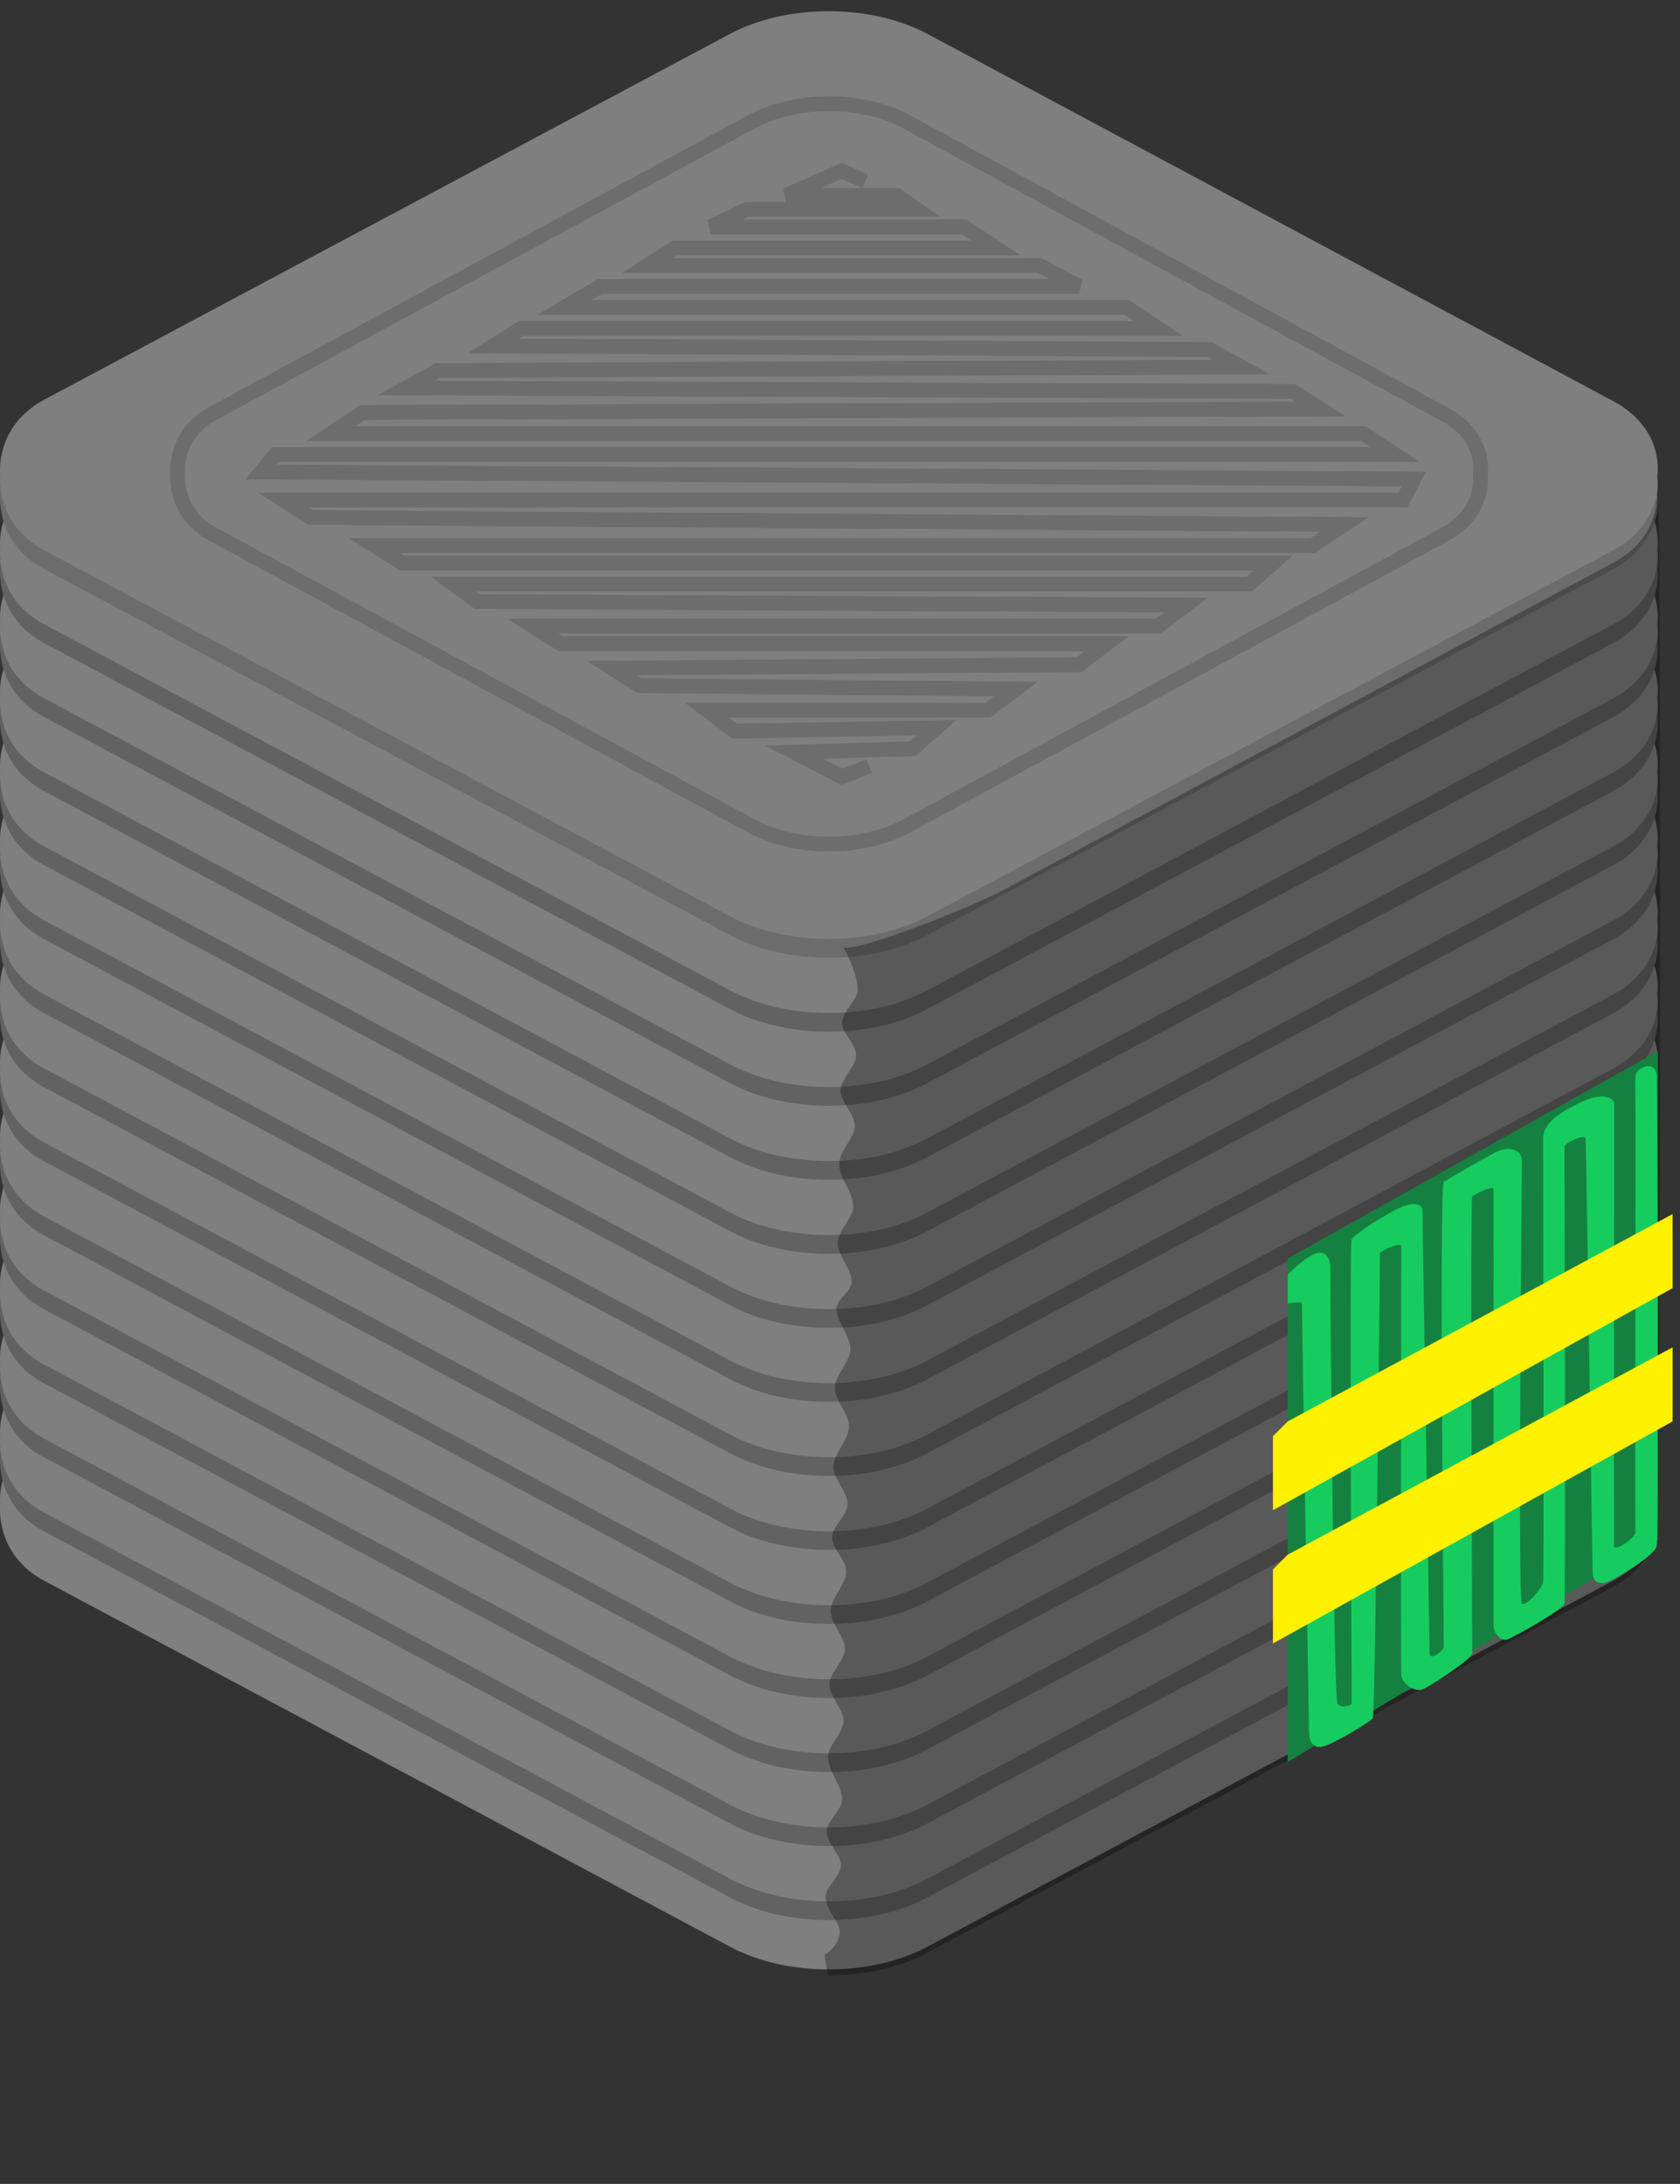 <svg 
 xmlns="http://www.w3.org/2000/svg"
 xmlns:xlink="http://www.w3.org/1999/xlink"
 width="113.5px" height="147.5px">
<rect width="100%" height="100%" fill="#333333" stroke="none"/>
<path fill-rule="evenodd"  fill="none"
 d="M44.000,139.000 L70.000,139.000 L70.000,147.000 L44.000,147.000 L44.000,139.000 Z"/>
<path fill-rule="evenodd"  fill="rgb(127, 127, 127)"
 d="M109.011,106.749 C111.150,105.600 112.163,103.607 111.969,101.724 C112.177,99.731 111.150,97.847 109.011,96.698 L62.922,72.028 C60.881,70.879 58.437,70.353 55.994,70.353 C53.549,70.353 51.091,70.879 49.050,72.028 L2.962,96.602 C0.823,97.750 -0.093,99.744 0.004,101.627 C-0.093,103.620 0.823,105.600 2.962,106.749 L49.050,131.336 C51.091,132.485 53.536,133.011 55.994,133.011 C58.437,133.011 60.881,132.485 62.922,131.336 L109.011,106.749 Z"/>
<path fill-rule="evenodd"  fill="rgb(98, 98, 98)"
 d="M109.011,103.420 C111.150,102.271 112.163,100.278 111.969,98.395 C112.177,96.401 111.150,94.518 109.011,93.369 L62.922,68.699 C60.881,67.550 58.437,67.024 55.994,67.024 C53.549,67.024 51.091,67.550 49.050,68.699 L2.962,93.273 C0.823,94.422 -0.093,96.415 0.004,98.298 C-0.093,100.291 0.823,102.271 2.962,103.420 L49.050,128.007 C51.091,129.156 53.536,129.682 55.994,129.682 C58.437,129.682 60.881,129.156 62.922,128.007 L109.011,103.420 Z"/>
<path fill-rule="evenodd"  fill="rgb(127, 127, 127)"
 d="M109.011,102.154 C111.150,101.005 112.163,99.012 111.969,97.129 C112.177,95.136 111.150,93.253 109.011,92.103 L62.922,67.433 C60.881,66.284 58.437,65.758 55.994,65.758 C53.549,65.758 51.091,66.284 49.050,67.433 L2.962,92.007 C0.823,93.156 -0.093,95.149 0.004,97.032 C-0.093,99.025 0.823,101.005 2.962,102.154 L49.050,126.741 C51.091,127.890 53.536,128.416 55.994,128.416 C58.437,128.416 60.881,127.890 62.922,126.741 L109.011,102.154 Z"/>
<path fill-rule="evenodd"  fill="rgb(98, 98, 98)"
 d="M109.011,98.420 C111.150,97.271 112.163,95.278 111.969,93.395 C112.177,91.402 111.150,89.518 109.011,88.369 L62.922,63.699 C60.881,62.550 58.437,62.024 55.994,62.024 C53.549,62.024 51.091,62.550 49.050,63.699 L2.962,88.272 C0.823,89.422 -0.093,91.415 0.004,93.298 C-0.093,95.291 0.823,97.271 2.962,98.420 L49.050,123.007 C51.091,124.156 53.536,124.682 55.994,124.682 C58.437,124.682 60.881,124.156 62.922,123.007 L109.011,98.420 Z"/>
<path fill-rule="evenodd"  fill="rgb(127, 127, 127)"
 d="M109.011,97.154 C111.150,96.005 112.163,94.012 111.969,92.129 C112.177,90.136 111.150,88.253 109.011,87.103 L62.922,62.434 C60.881,61.284 58.437,60.758 55.994,60.758 C53.549,60.758 51.091,61.284 49.050,62.434 L2.962,87.007 C0.823,88.156 -0.093,90.149 0.004,92.032 C-0.093,94.025 0.823,96.005 2.962,97.154 L49.050,121.741 C51.091,122.890 53.536,123.416 55.994,123.416 C58.437,123.416 60.881,122.890 62.922,121.741 L109.011,97.154 Z"/>
<path fill-rule="evenodd"  fill="rgb(98, 98, 98)"
 d="M109.011,93.420 C111.150,92.271 112.163,90.278 111.969,88.395 C112.177,86.402 111.150,84.518 109.011,83.369 L62.922,58.699 C60.881,57.550 58.437,57.024 55.994,57.024 C53.549,57.024 51.091,57.550 49.050,58.699 L2.962,83.272 C0.823,84.421 -0.093,86.415 0.004,88.298 C-0.093,90.291 0.823,92.271 2.962,93.420 L49.050,118.007 C51.091,119.156 53.536,119.682 55.994,119.682 C58.437,119.682 60.881,119.156 62.922,118.007 L109.011,93.420 Z"/>
<path fill-rule="evenodd"  fill="rgb(127, 127, 127)"
 d="M109.011,92.154 C111.150,91.006 112.163,89.012 111.969,87.129 C112.177,85.136 111.150,83.252 109.011,82.103 L62.922,57.433 C60.881,56.284 58.437,55.758 55.994,55.758 C53.549,55.758 51.091,56.284 49.050,57.433 L2.962,82.006 C0.823,83.156 -0.093,85.149 0.004,87.032 C-0.093,89.025 0.823,91.006 2.962,92.154 L49.050,116.741 C51.091,117.891 53.536,118.416 55.994,118.416 C58.437,118.416 60.881,117.891 62.922,116.741 L109.011,92.154 Z"/>
<path fill-rule="evenodd"  fill="rgb(98, 98, 98)"
 d="M109.011,88.420 C111.150,87.271 112.163,85.278 111.969,83.395 C112.177,81.402 111.150,79.518 109.011,78.369 L62.922,53.699 C60.881,52.550 58.437,52.024 55.994,52.024 C53.549,52.024 51.091,52.550 49.050,53.699 L2.962,78.272 C0.823,79.422 -0.093,81.415 0.004,83.298 C-0.093,85.291 0.823,87.271 2.962,88.420 L49.050,113.007 C51.091,114.156 53.536,114.682 55.994,114.682 C58.437,114.682 60.881,114.156 62.922,113.007 L109.011,88.420 Z"/>
<path fill-rule="evenodd"  fill="rgb(127, 127, 127)"
 d="M109.011,87.154 C111.150,86.005 112.163,84.012 111.969,82.129 C112.177,80.136 111.150,78.252 109.011,77.103 L62.922,52.433 C60.881,51.284 58.437,50.758 55.994,50.758 C53.549,50.758 51.091,51.284 49.050,52.433 L2.962,77.006 C0.823,78.156 -0.093,80.149 0.004,82.032 C-0.093,84.025 0.823,86.005 2.962,87.154 L49.050,111.741 C51.091,112.891 53.536,113.416 55.994,113.416 C58.437,113.416 60.881,112.891 62.922,111.741 L109.011,87.154 Z"/>
<path fill-rule="evenodd"  fill="rgb(98, 98, 98)"
 d="M109.011,83.420 C111.150,82.271 112.163,80.278 111.969,78.395 C112.177,76.401 111.150,74.518 109.011,73.369 L62.922,48.699 C60.881,47.550 58.437,47.024 55.994,47.024 C53.549,47.024 51.091,47.550 49.050,48.699 L2.962,73.273 C0.823,74.421 -0.093,76.415 0.004,78.298 C-0.093,80.291 0.823,82.271 2.962,83.420 L49.050,108.007 C51.091,109.156 53.536,109.682 55.994,109.682 C58.437,109.682 60.881,109.156 62.922,108.007 L109.011,83.420 Z"/>
<path fill-rule="evenodd"  fill="rgb(127, 127, 127)"
 d="M109.011,82.154 C111.150,81.005 112.163,79.012 111.969,77.129 C112.177,75.135 111.150,73.252 109.011,72.103 L62.922,47.433 C60.881,46.284 58.437,45.758 55.994,45.758 C53.549,45.758 51.091,46.284 49.050,47.433 L2.962,72.007 C0.823,73.156 -0.093,75.149 0.004,77.031 C-0.093,79.025 0.823,81.005 2.962,82.154 L49.050,106.741 C51.091,107.890 53.536,108.416 55.994,108.416 C58.437,108.416 60.881,107.890 62.922,106.741 L109.011,82.154 Z"/>
<path fill-rule="evenodd"  fill="rgb(98, 98, 98)"
 d="M109.011,78.420 C111.150,77.271 112.163,75.278 111.969,73.395 C112.177,71.402 111.150,69.518 109.011,68.369 L62.922,43.699 C60.881,42.550 58.437,42.024 55.994,42.024 C53.549,42.024 51.091,42.550 49.050,43.699 L2.962,68.273 C0.823,69.422 -0.093,71.415 0.004,73.298 C-0.093,75.291 0.823,77.271 2.962,78.420 L49.050,103.007 C51.091,104.156 53.536,104.682 55.994,104.682 C58.437,104.682 60.881,104.156 62.922,103.007 L109.011,78.420 Z"/>
<path fill-rule="evenodd"  fill="rgb(127, 127, 127)"
 d="M109.011,77.154 C111.150,76.005 112.163,74.012 111.969,72.129 C112.177,70.136 111.150,68.253 109.011,67.103 L62.922,42.433 C60.881,41.284 58.437,40.758 55.994,40.758 C53.549,40.758 51.091,41.284 49.050,42.433 L2.962,67.007 C0.823,68.156 -0.093,70.149 0.004,72.032 C-0.093,74.025 0.823,76.005 2.962,77.154 L49.050,101.741 C51.091,102.891 53.536,103.417 55.994,103.417 C58.437,103.417 60.881,102.891 62.922,101.741 L109.011,77.154 Z"/>
<path fill-rule="evenodd"  fill="rgb(98, 98, 98)"
 d="M109.011,73.420 C111.150,72.271 112.163,70.278 111.969,68.395 C112.177,66.402 111.150,64.518 109.011,63.369 L62.922,38.699 C60.881,37.550 58.437,37.024 55.994,37.024 C53.549,37.024 51.091,37.550 49.050,38.699 L2.962,63.272 C0.823,64.422 -0.093,66.415 0.004,68.298 C-0.093,70.291 0.823,72.271 2.962,73.420 L49.050,98.007 C51.091,99.156 53.536,99.682 55.994,99.682 C58.437,99.682 60.881,99.156 62.922,98.007 L109.011,73.420 Z"/>
<path fill-rule="evenodd"  fill="rgb(127, 127, 127)"
 d="M109.011,72.154 C111.150,71.005 112.163,69.012 111.969,67.129 C112.177,65.136 111.150,63.252 109.011,62.103 L62.922,37.433 C60.881,36.284 58.437,35.758 55.994,35.758 C53.549,35.758 51.091,36.284 49.050,37.433 L2.962,62.007 C0.823,63.155 -0.093,65.149 0.004,67.032 C-0.093,69.025 0.823,71.005 2.962,72.154 L49.050,96.741 C51.091,97.890 53.536,98.416 55.994,98.416 C58.437,98.416 60.881,97.890 62.922,96.741 L109.011,72.154 Z"/>
<path fill-rule="evenodd"  fill="rgb(98, 98, 98)"
 d="M109.011,68.420 C111.150,67.271 112.163,65.278 111.969,63.395 C112.177,61.402 111.150,59.518 109.011,58.369 L62.922,33.699 C60.881,32.550 58.437,32.024 55.994,32.024 C53.549,32.024 51.091,32.550 49.050,33.699 L2.962,58.272 C0.823,59.422 -0.093,61.415 0.004,63.298 C-0.093,65.291 0.823,67.271 2.962,68.420 L49.050,93.007 C51.091,94.156 53.536,94.682 55.994,94.682 C58.437,94.682 60.881,94.156 62.922,93.007 L109.011,68.420 Z"/>
<path fill-rule="evenodd"  fill="rgb(127, 127, 127)"
 d="M109.011,67.154 C111.150,66.005 112.163,64.012 111.969,62.129 C112.177,60.136 111.150,58.253 109.011,57.103 L62.922,32.434 C60.881,31.284 58.437,30.758 55.994,30.758 C53.549,30.758 51.091,31.284 49.050,32.434 L2.962,57.007 C0.823,58.156 -0.093,60.149 0.004,62.032 C-0.093,64.025 0.823,66.005 2.962,67.154 L49.050,91.741 C51.091,92.890 53.536,93.416 55.994,93.416 C58.437,93.416 60.881,92.890 62.922,91.741 L109.011,67.154 Z"/>
<path fill-rule="evenodd"  fill="rgb(98, 98, 98)"
 d="M109.011,63.420 C111.150,62.271 112.163,60.278 111.969,58.395 C112.177,56.402 111.150,54.518 109.011,53.369 L62.922,28.699 C60.881,27.550 58.437,27.024 55.994,27.024 C53.549,27.024 51.091,27.550 49.050,28.699 L2.962,53.272 C0.823,54.422 -0.093,56.415 0.004,58.298 C-0.093,60.291 0.823,62.271 2.962,63.420 L49.050,88.007 C51.091,89.156 53.536,89.682 55.994,89.682 C58.437,89.682 60.881,89.156 62.922,88.007 L109.011,63.420 Z"/>
<path fill-rule="evenodd"  fill="rgb(127, 127, 127)"
 d="M109.011,62.154 C111.150,61.005 112.163,59.012 111.969,57.129 C112.177,55.136 111.150,53.253 109.011,52.103 L62.922,27.433 C60.881,26.284 58.437,25.758 55.994,25.758 C53.549,25.758 51.091,26.284 49.050,27.433 L2.962,52.007 C0.823,53.156 -0.093,55.149 0.004,57.032 C-0.093,59.025 0.823,61.005 2.962,62.154 L49.050,86.741 C51.091,87.890 53.536,88.416 55.994,88.416 C58.437,88.416 60.881,87.890 62.922,86.741 L109.011,62.154 Z"/>
<path fill-rule="evenodd"  fill="rgb(98, 98, 98)"
 d="M109.011,58.420 C111.150,57.271 112.163,55.278 111.969,53.395 C112.177,51.401 111.150,49.518 109.011,48.369 L62.922,23.699 C60.881,22.550 58.437,22.024 55.994,22.024 C53.549,22.024 51.091,22.550 49.050,23.699 L2.962,48.272 C0.823,49.421 -0.093,51.415 0.004,53.298 C-0.093,55.291 0.823,57.271 2.962,58.420 L49.050,83.007 C51.091,84.156 53.536,84.682 55.994,84.682 C58.437,84.682 60.881,84.156 62.922,83.007 L109.011,58.420 Z"/>
<path fill-rule="evenodd"  fill="rgb(127, 127, 127)"
 d="M109.011,57.154 C111.150,56.006 112.163,54.011 111.969,52.129 C112.177,50.136 111.150,48.252 109.011,47.103 L62.922,22.433 C60.881,21.284 58.437,20.758 55.994,20.758 C53.549,20.758 51.091,21.284 49.050,22.433 L2.962,47.006 C0.823,48.156 -0.093,50.149 0.004,52.032 C-0.093,54.025 0.823,56.006 2.962,57.154 L49.050,81.741 C51.091,82.891 53.536,83.416 55.994,83.416 C58.437,83.416 60.881,82.891 62.922,81.741 L109.011,57.154 Z"/>
<path fill-rule="evenodd"  fill="rgb(98, 98, 98)"
 d="M109.011,53.420 C111.150,52.271 112.163,50.278 111.969,48.395 C112.177,46.402 111.150,44.518 109.011,43.369 L62.922,18.699 C60.881,17.550 58.437,17.024 55.994,17.024 C53.549,17.024 51.091,17.550 49.050,18.699 L2.962,43.273 C0.823,44.422 -0.093,46.415 0.004,48.298 C-0.093,50.291 0.823,52.271 2.962,53.420 L49.050,78.007 C51.091,79.156 53.536,79.682 55.994,79.682 C58.437,79.682 60.881,79.156 62.922,78.007 L109.011,53.420 Z"/>
<path fill-rule="evenodd"  fill="rgb(127, 127, 127)"
 d="M109.011,52.154 C111.150,51.005 112.163,49.011 111.969,47.129 C112.177,45.136 111.150,43.253 109.011,42.103 L62.922,17.433 C60.881,16.284 58.437,15.758 55.994,15.758 C53.549,15.758 51.091,16.284 49.050,17.433 L2.962,42.006 C0.823,43.156 -0.093,45.149 0.004,47.032 C-0.093,49.025 0.823,51.005 2.962,52.154 L49.050,76.741 C51.091,77.890 53.536,78.416 55.994,78.416 C58.437,78.416 60.881,77.890 62.922,76.741 L109.011,52.154 Z"/>
<path fill-rule="evenodd"  fill="rgb(98, 98, 98)"
 d="M109.011,48.420 C111.150,47.271 112.163,45.278 111.969,43.395 C112.177,41.402 111.150,39.518 109.011,38.369 L62.922,13.699 C60.881,12.550 58.437,12.024 55.994,12.024 C53.549,12.024 51.091,12.550 49.050,13.699 L2.962,38.273 C0.823,39.421 -0.093,41.415 0.004,43.298 C-0.093,45.291 0.823,47.271 2.962,48.420 L49.050,73.007 C51.091,74.156 53.536,74.682 55.994,74.682 C58.437,74.682 60.881,74.156 62.922,73.007 L109.011,48.420 Z"/>
<path fill-rule="evenodd"  fill="rgb(127, 127, 127)"
 d="M109.011,47.154 C111.150,46.005 112.163,44.012 111.969,42.129 C112.177,40.135 111.150,38.252 109.011,37.103 L62.922,12.433 C60.881,11.284 58.437,10.758 55.994,10.758 C53.549,10.758 51.091,11.284 49.050,12.433 L2.962,37.006 C0.823,38.156 -0.093,40.149 0.004,42.032 C-0.093,44.025 0.823,46.005 2.962,47.154 L49.050,71.741 C51.091,72.890 53.536,73.417 55.994,73.417 C58.437,73.417 60.881,72.890 62.922,71.741 L109.011,47.154 Z"/>
<path fill-rule="evenodd"  fill="rgb(98, 98, 98)"
 d="M109.011,43.420 C111.150,42.271 112.163,40.278 111.969,38.395 C112.177,36.402 111.150,34.518 109.011,33.369 L62.922,8.699 C60.881,7.550 58.437,7.024 55.994,7.024 C53.549,7.024 51.091,7.550 49.050,8.699 L2.962,33.272 C0.823,34.421 -0.093,36.415 0.004,38.298 C-0.093,40.291 0.823,42.271 2.962,43.420 L49.050,68.007 C51.091,69.156 53.536,69.682 55.994,69.682 C58.437,69.682 60.881,69.156 62.922,68.007 L109.011,43.420 Z"/>
<path fill-rule="evenodd"  fill="rgb(127, 127, 127)"
 d="M109.011,42.154 C111.150,41.005 112.163,39.012 111.969,37.129 C112.177,35.135 111.150,33.252 109.011,32.103 L62.922,7.433 C60.881,6.284 58.437,5.758 55.994,5.758 C53.549,5.758 51.091,6.284 49.050,7.433 L2.962,32.007 C0.823,33.156 -0.093,35.149 0.004,37.032 C-0.093,39.025 0.823,41.005 2.962,42.154 L49.050,66.741 C51.091,67.890 53.536,68.416 55.994,68.416 C58.437,68.416 60.881,67.890 62.922,66.741 L109.011,42.154 Z"/>
<path fill-rule="evenodd"  fill="rgb(108, 108, 108)"
 d="M109.011,38.420 C111.150,37.271 112.163,35.278 111.969,33.395 C112.177,31.402 111.150,29.518 109.011,28.369 L62.922,3.699 C60.881,2.550 58.437,2.024 55.994,2.024 C53.549,2.024 51.091,2.550 49.050,3.699 L2.962,28.273 C0.823,29.421 -0.093,31.415 0.004,33.298 C-0.093,35.291 0.823,37.271 2.962,38.420 L49.050,63.007 C51.091,64.156 53.536,64.682 55.994,64.682 C58.437,64.682 60.881,64.156 62.922,63.007 L109.011,38.420 Z"/>
<path fill-rule="evenodd"  fill="rgb(127, 127, 127)"
 d="M109.011,37.154 C111.150,36.005 112.163,34.012 111.969,32.129 C112.177,30.136 111.150,28.252 109.011,27.103 L62.922,2.433 C60.881,1.284 58.437,0.758 55.994,0.758 C53.549,0.758 51.091,1.284 49.050,2.433 L2.962,27.007 C0.823,28.156 -0.093,30.149 0.004,32.032 C-0.093,34.025 0.823,36.005 2.962,37.154 L49.050,61.741 C51.091,62.890 53.536,63.416 55.994,63.416 C58.437,63.416 60.881,62.890 62.922,61.741 L109.011,37.154 Z"/>
<path fill-rule="evenodd"  stroke="rgb(109, 109, 109)" stroke-width="1px" stroke-linecap="butt" stroke-linejoin="miter" fill="none"
 d="M97.686,36.051 C99.366,35.133 100.163,33.543 100.011,32.040 C100.174,30.450 99.366,28.947 97.686,28.030 L61.458,8.343 C59.854,7.426 57.933,7.006 56.012,7.006 C54.091,7.006 52.159,7.426 50.554,8.343 L14.327,27.952 C12.647,28.869 11.926,30.460 12.003,31.963 C11.926,33.553 12.647,35.133 14.327,36.051 L50.554,55.671 C52.159,56.588 54.080,57.007 56.012,57.007 C57.933,57.007 59.854,56.588 61.458,55.671 L97.686,36.051 Z"/>
<path fill-rule="evenodd"  stroke="rgb(109, 109, 109)" stroke-width="1px" stroke-linecap="butt" stroke-linejoin="miter" fill="none"
 d="M58.457,12.249 L56.853,11.540 L53.108,13.196 L60.597,13.196 L61.934,14.141 L50.433,14.141 L48.025,15.325 L65.144,15.325 L67.284,16.743 L45.618,16.743 L43.745,17.926 L70.227,17.926 L72.901,19.345 L40.536,19.345 L38.128,20.764 L76.111,20.764 L78.251,22.183 L35.187,22.183 L33.314,23.366 L81.727,23.602 L83.868,24.785 L29.570,25.021 L27.430,26.204 L87.345,26.440 L89.217,27.623 L24.487,27.860 L22.347,29.279 L92.101,29.279 L94.241,30.698 L18.602,30.698 L17.634,31.880 L95.519,32.354 L94.776,33.773 L19.137,33.773 L21.010,34.955 L90.822,35.428 L88.682,36.848 L25.289,36.848 L27.162,38.030 L86.007,38.030 L84.403,39.449 L30.640,39.449 L32.244,40.632 L80.123,40.868 L78.251,42.287 L35.989,42.287 L37.861,43.470 L74.774,43.470 L72.901,44.889 L41.339,45.126 L43.210,46.308 L68.622,46.545 L66.749,47.963 L47.758,47.963 L49.630,49.383 L63.271,49.146 L61.666,50.566 L53.643,50.802 L56.853,52.458 L58.725,51.748 "/>
<path fill-rule="evenodd"  opacity="0.302" fill="rgb(0, 0, 0)"
 d="M55.994,133.416 C58.437,133.416 60.881,132.890 62.922,131.741 L109.011,107.155 C111.150,106.005 112.163,104.012 111.969,102.129 C112.177,100.136 112.252,30.145 111.969,32.129 C112.163,35.088 111.138,36.850 108.999,37.999 L67.998,59.999 C65.958,61.148 58.022,64.288 56.999,63.999 C56.989,63.996 57.969,65.686 57.939,66.927 C57.924,67.532 56.907,68.268 56.889,69.119 C56.874,69.781 57.859,70.513 57.842,71.307 C57.827,72.040 56.811,72.825 56.794,73.658 C56.779,74.421 57.762,75.223 57.746,76.060 C57.729,76.874 56.712,77.721 56.695,78.596 C56.677,79.537 57.658,80.509 57.639,81.509 C57.623,82.302 56.608,83.111 56.592,83.935 C56.574,84.813 57.558,85.707 57.541,86.615 C57.529,87.188 56.518,87.767 56.508,88.351 C56.490,89.270 57.472,90.201 57.454,91.140 C57.438,91.989 56.422,92.846 56.407,93.707 C56.389,94.588 57.373,95.474 57.356,96.362 C57.340,97.255 56.323,98.151 56.306,99.046 C56.291,99.895 57.275,100.744 57.259,101.590 C57.245,102.336 56.232,103.080 56.218,103.821 C56.203,104.600 57.189,105.375 57.175,106.145 C57.159,107.032 56.142,107.912 56.126,108.782 C56.110,109.662 57.094,110.532 57.078,111.389 C57.064,112.185 56.049,112.969 56.035,113.740 C56.020,114.589 57.005,115.422 56.989,116.236 C56.975,117.050 55.961,117.844 55.946,118.615 C55.928,119.632 56.910,120.610 56.892,121.542 C56.879,122.280 55.867,122.989 55.854,123.667 C55.839,124.491 56.825,125.267 56.812,125.990 C56.798,126.743 55.786,127.438 55.775,128.068 C55.757,129.014 56.743,129.813 56.732,130.439 C56.713,131.467 55.703,132.033 55.703,132.033 C55.703,132.033 55.886,133.416 55.994,133.416 Z"/>
<path fill-rule="evenodd"  fill="rgb(21, 129, 64)"
 d="M86.999,84.999 L111.999,70.999 L111.999,104.000 L86.999,118.999 L86.999,84.999 Z"/>
<path fill-rule="evenodd"  fill="rgb(99, 96, 16)"
 d="M86.000,110.999 L86.000,105.999 L87.000,104.999 L112.999,91.000 L112.999,96.000 L86.000,110.999 ZM86.000,96.999 L87.000,96.000 L112.999,82.000 L112.999,86.999 L86.000,101.999 L86.000,96.999 Z"/>
<path fill-rule="evenodd"  fill="rgb(23, 204, 95)"
 d="M86.999,86.101 L86.999,88.032 C86.999,88.032 87.979,87.874 87.958,88.032 C87.937,88.189 88.430,116.451 88.437,116.989 C88.444,117.527 88.680,118.147 89.396,117.954 C90.111,117.761 92.592,116.306 92.751,116.024 C92.909,115.741 93.236,84.820 93.230,84.653 C93.225,84.486 94.677,83.828 94.668,84.170 C94.660,84.513 94.623,112.581 94.668,113.128 C94.714,113.674 95.545,114.313 96.106,114.093 C96.668,113.874 99.453,112.024 99.462,111.680 C99.471,111.336 99.317,80.906 99.462,80.792 C99.606,80.679 100.883,80.011 100.899,80.310 C100.917,80.608 100.889,109.219 100.899,109.750 C100.909,110.281 101.358,110.896 101.858,110.715 C102.358,110.533 105.614,108.696 105.693,108.302 C105.772,107.908 105.701,77.567 105.693,77.414 C105.685,77.261 107.103,76.486 107.131,76.931 C107.158,77.376 107.573,105.925 107.610,106.371 C107.648,106.817 108.026,107.030 108.569,106.854 C109.111,106.678 111.781,105.067 111.924,104.440 C112.067,103.814 111.963,72.997 111.924,72.588 C111.884,72.178 111.531,71.815 110.965,72.105 C110.399,72.395 110.461,72.650 110.486,74.035 C110.511,75.420 110.459,103.082 110.486,103.476 C110.513,103.869 109.077,104.812 109.048,104.440 C109.019,104.069 109.062,74.850 109.048,74.518 C109.034,74.186 108.343,73.674 106.651,74.518 C104.960,75.362 104.256,76.011 104.255,76.931 C104.253,77.851 104.316,106.477 104.255,106.854 C104.194,107.231 103.112,108.545 102.817,108.302 C102.522,108.058 102.827,78.984 102.817,78.379 C102.807,77.774 102.119,77.240 100.899,77.896 C99.680,78.552 97.871,79.607 97.544,79.827 C97.218,80.046 97.543,110.912 97.544,111.198 C97.545,111.482 96.598,112.209 96.585,111.680 C96.573,111.151 96.089,82.038 96.106,81.758 C96.123,81.476 95.767,80.913 94.189,81.758 C92.611,82.602 91.470,83.488 91.313,83.688 C91.156,83.887 91.334,114.938 91.313,115.058 C91.292,115.179 90.601,115.429 90.354,115.058 C90.107,114.688 89.854,85.948 89.875,85.619 C89.896,85.288 89.730,84.379 88.916,84.653 C88.102,84.927 86.999,86.101 86.999,86.101 Z"/>
<path fill-rule="evenodd"  fill="rgb(255, 241, 0)"
 d="M86.000,110.999 L86.000,105.999 L87.000,104.999 L112.999,91.000 L112.999,96.000 L86.000,110.999 ZM86.000,96.999 L87.000,96.000 L112.999,82.000 L112.999,86.999 L86.000,101.999 L86.000,96.999 Z"/>
</svg>
